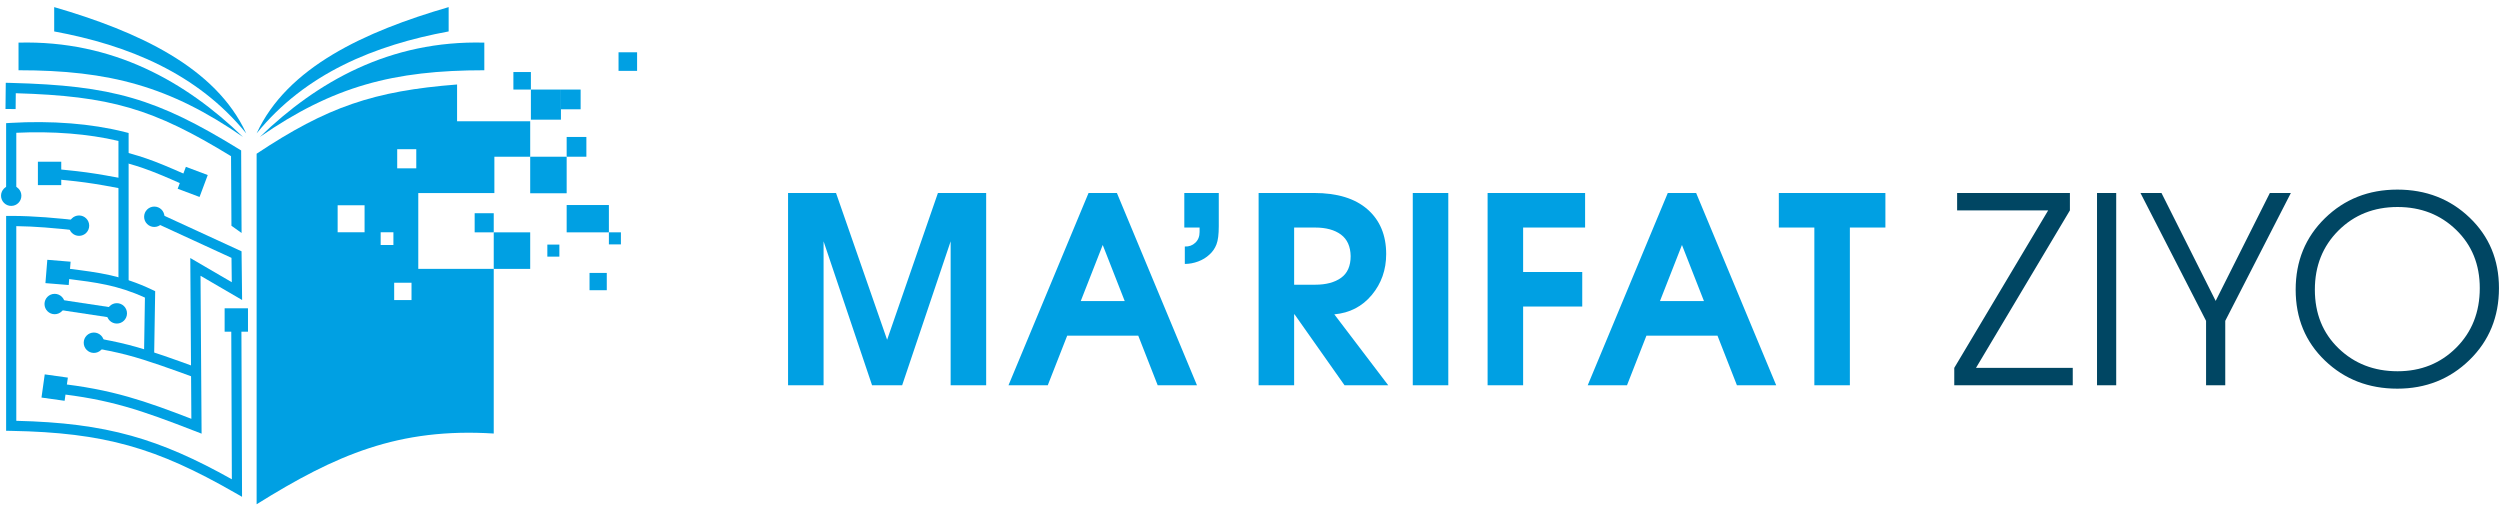 <svg width="176" height="36" viewBox="0 0 176 36" fill="none" xmlns="http://www.w3.org/2000/svg">
<path fill-rule="evenodd" clip-rule="evenodd" d="M3.815 0.5C3.815 1.071 3.815 1.642 3.815 2.213C9.005 3.172 13.897 5.157 17.334 9.392C15.183 4.716 9.703 2.214 3.815 0.5Z" fill="#00A0E3"/>
<path fill-rule="evenodd" clip-rule="evenodd" d="M1.304 3.001C1.304 3.649 1.304 4.298 1.304 4.946C7.702 4.946 11.951 6.071 17.107 9.642C13.093 5.757 7.948 2.825 1.304 3.001Z" fill="#00A0E3"/>
<path fill-rule="evenodd" clip-rule="evenodd" d="M31.585 0.5C31.585 1.071 31.585 1.642 31.585 2.213C26.395 3.172 21.503 5.157 18.066 9.392C20.217 4.716 25.697 2.214 31.585 0.5Z" fill="#00A0E3"/>
<path fill-rule="evenodd" clip-rule="evenodd" d="M34.096 3.001C34.096 3.649 34.096 4.298 34.096 4.946C27.698 4.946 23.449 6.071 18.293 9.642C22.307 5.757 27.452 2.825 34.096 3.001Z" fill="#00A0E3"/>
<path fill-rule="evenodd" clip-rule="evenodd" d="M18.066 10.823C18.066 19.049 18.066 27.274 18.066 35.5C23.655 32.011 28.07 30.106 34.759 30.52C34.759 26.657 34.759 22.793 34.759 18.93C32.989 18.93 31.218 18.93 29.447 18.93C29.447 17.15 29.447 15.37 29.447 13.59C31.233 13.59 33.019 13.59 34.804 13.59C34.804 12.738 34.804 11.886 34.804 11.033C35.645 11.033 36.486 11.033 37.326 11.033C37.326 10.2 37.326 9.368 37.326 8.536C35.61 8.536 33.894 8.536 32.178 8.536C32.178 7.673 32.178 6.811 32.178 5.948C26.331 6.402 23.036 7.516 18.066 10.823H18.066ZM26.799 16.352H27.696V17.25H26.799V16.352ZM27.75 19.903H28.971V21.126H27.75V19.903ZM23.77 14.452H25.666V16.352H23.77V14.452ZM27.963 10.504H29.306V11.85H27.963V10.504Z" fill="#00A0E3"/>
<path d="M0.387 7.673L0.406 5.828L0.767 5.837C4.347 5.929 6.91 6.204 9.307 6.902C11.708 7.6 13.924 8.716 16.807 10.488L16.977 10.592L17.007 16.401L16.294 15.895L16.265 10.996C13.516 9.316 11.39 8.253 9.109 7.589C6.859 6.934 4.441 6.661 1.111 6.563L1.1 7.678L0.387 7.673L0.387 7.673Z" fill="#00A0E3"/>
<path d="M5.524 16.243C4.745 16.154 3.953 16.073 3.156 16.013C2.487 15.963 1.816 15.929 1.147 15.92V29.625C4.332 29.701 6.854 30.011 9.248 30.679C11.572 31.328 13.767 32.312 16.322 33.742L16.279 22.528H16.993L17.04 34.976L16.503 34.669C13.762 33.099 11.474 32.044 9.057 31.369C6.636 30.693 4.072 30.392 0.783 30.333L0.431 30.327V15.2H0.789C1.587 15.2 2.398 15.237 3.209 15.298C4.011 15.358 4.814 15.441 5.605 15.531L5.524 16.244V16.243Z" fill="#00A0E3"/>
<path d="M0.431 13.779V8.671L0.768 8.651C2.129 8.57 3.57 8.574 4.995 8.688C6.291 8.792 7.579 8.988 8.784 9.294L9.055 9.363V19.994H8.339V9.923C7.253 9.665 6.101 9.497 4.938 9.403C3.66 9.301 2.373 9.289 1.147 9.348V13.779H0.431L0.431 13.779Z" fill="#00A0E3"/>
<path d="M11.011 14.935L17.005 17.692L17.045 21.121L14.117 19.414L14.192 30.529L13.703 30.34C11.834 29.616 10.348 29.057 8.833 28.627C7.326 28.198 5.788 27.897 3.811 27.685L3.887 26.973C5.909 27.189 7.482 27.498 9.026 27.937C10.427 28.335 11.804 28.841 13.472 29.484L13.396 18.165L16.317 19.868L16.297 18.153L10.714 15.585L11.011 14.935H11.011Z" fill="#00A0E3"/>
<path d="M13.683 26.574L13.677 26.571C12.921 26.295 12.164 26.018 11.324 25.729C10.915 25.588 10.501 25.45 10.099 25.324C9.679 25.193 9.269 25.073 8.884 24.974C8.09 24.769 7.32 24.625 6.549 24.481L6.544 24.48L6.675 23.777L6.68 23.777C7.458 23.923 8.236 24.068 9.06 24.281C9.485 24.39 9.904 24.512 10.312 24.64C10.739 24.774 11.154 24.913 11.556 25.051C12.334 25.318 13.127 25.608 13.921 25.898L13.929 25.901L13.683 26.574H13.683Z" fill="#00A0E3"/>
<path d="M10.137 25.068L10.203 20.951C8.282 20.073 6.745 19.88 4.756 19.63L3.998 19.533L4.088 18.823L4.843 18.918C6.967 19.185 8.591 19.389 10.716 20.4L10.925 20.499L10.851 25.079L10.137 25.068V25.068Z" fill="#00A0E3"/>
<path d="M3.372 11.851C3.783 11.888 4.194 11.924 4.74 11.979C5.199 12.025 5.654 12.076 6.102 12.137C6.997 12.26 7.875 12.424 8.752 12.588L8.763 12.59L8.631 13.294L8.622 13.292C7.756 13.13 6.89 12.968 6.007 12.847C5.563 12.786 5.117 12.736 4.67 12.691C4.31 12.655 3.81 12.611 3.311 12.566L3.372 11.851L3.372 11.851Z" fill="#00A0E3"/>
<path d="M8.792 10.697C9.114 10.787 9.436 10.878 9.763 10.98C10.108 11.087 10.478 11.213 10.898 11.373C11.734 11.693 12.774 12.153 13.812 12.614L13.524 13.27C12.493 12.813 11.463 12.356 10.643 12.043C10.234 11.887 9.879 11.766 9.55 11.664C9.203 11.556 8.903 11.471 8.602 11.387L8.792 10.697L8.792 10.697Z" fill="#00A0E3"/>
<path d="M31.212 26.3H29.22V28.297H31.212V26.3Z" fill="#00A0E3"/>
<path d="M37.375 5.071H36.143V6.305H37.375V5.071Z" fill="#00A0E3"/>
<path d="M39.49 6.305H37.375V8.425H39.49V6.305Z" fill="#00A0E3"/>
<path d="M40.876 6.305H39.49V7.694H40.876V6.305Z" fill="#00A0E3"/>
<path d="M44.851 3.681H43.545V4.989H44.851V3.681Z" fill="#00A0E3"/>
<path d="M37.326 16.357H34.759V18.93H37.326V16.357Z" fill="#00A0E3"/>
<path d="M34.759 15.011H33.416V16.357H34.759V15.011Z" fill="#00A0E3"/>
<path d="M39.893 11.033H37.326V13.606H39.893V11.033Z" fill="#00A0E3"/>
<path d="M41.281 9.642H39.893V11.033H41.281V9.642Z" fill="#00A0E3"/>
<path d="M42.866 14.434H39.893V16.357H42.866V14.434Z" fill="#00A0E3"/>
<path d="M43.712 16.356H42.866V17.205H43.712V16.356Z" fill="#00A0E3"/>
<path d="M39.38 17.219H38.533V18.067H39.38V17.219Z" fill="#00A0E3"/>
<path d="M42.717 19.214H41.503V20.431H42.717V19.214Z" fill="#00A0E3"/>
<path d="M0.789 14.496C1.184 14.496 1.505 14.175 1.505 13.779C1.505 13.382 1.184 13.061 0.789 13.061C0.394 13.061 0.073 13.382 0.073 13.779C0.073 14.175 0.394 14.496 0.789 14.496Z" fill="#00A0E3"/>
<path d="M5.564 16.604C5.96 16.604 6.28 16.283 6.28 15.887C6.28 15.49 5.96 15.169 5.564 15.169C5.169 15.169 4.848 15.49 4.848 15.887C4.848 16.283 5.169 16.604 5.564 16.604Z" fill="#00A0E3"/>
<path d="M10.862 15.978C11.258 15.978 11.578 15.656 11.578 15.26C11.578 14.864 11.258 14.543 10.862 14.543C10.467 14.543 10.146 14.864 10.146 15.26C10.146 15.656 10.467 15.978 10.862 15.978Z" fill="#00A0E3"/>
<path d="M3.849 22.121C4.244 22.121 4.565 21.8 4.565 21.403C4.565 21.007 4.244 20.686 3.849 20.686C3.453 20.686 3.133 21.007 3.133 21.403C3.133 21.8 3.453 22.121 3.849 22.121Z" fill="#00A0E3"/>
<path d="M8.225 22.779C8.621 22.779 8.941 22.457 8.941 22.061C8.941 21.665 8.621 21.343 8.225 21.343C7.83 21.343 7.509 21.665 7.509 22.061C7.509 22.457 7.83 22.779 8.225 22.779Z" fill="#00A0E3"/>
<path d="M6.61 24.846C7.005 24.846 7.326 24.524 7.326 24.128C7.326 23.732 7.005 23.411 6.61 23.411C6.214 23.411 5.894 23.732 5.894 24.128C5.894 24.524 6.214 24.846 6.61 24.846Z" fill="#00A0E3"/>
<path d="M3.901 21.049L8.277 21.706L8.174 22.416L3.797 21.758L3.901 21.049Z" fill="#00A0E3"/>
<path d="M4.312 11.385H2.668V13.033H4.312V11.385Z" fill="#00A0E3"/>
<path d="M14.625 12.323L13.086 11.745L12.509 13.288L14.048 13.866L14.625 12.323Z" fill="#00A0E3"/>
<path d="M4.97 18.424L3.331 18.29L3.198 19.932L4.837 20.066L4.97 18.424Z" fill="#00A0E3"/>
<path d="M4.777 26.584L3.149 26.356L2.921 27.988L4.549 28.216L4.777 26.584Z" fill="#00A0E3"/>
<path d="M17.458 21.704H15.814V23.351H17.458V21.704Z" fill="#00A0E3"/>
<path d="M55.479 27.125V13.586H58.856L62.453 23.92L66.03 13.586H69.426V27.125H66.925V16.989L63.511 27.125H61.394L57.98 16.989V27.125H55.479H55.479ZM70.997 27.125L76.634 13.586H78.63L84.268 27.125H81.502L80.133 23.63H75.131L73.762 27.125H70.997H70.997ZM76.084 21.197H79.181L77.632 17.245L76.084 21.197H76.084ZM83.375 16.019V13.586H85.802V15.928C85.802 16.501 85.748 16.928 85.638 17.208C85.529 17.489 85.364 17.727 85.145 17.922C84.926 18.129 84.662 18.291 84.351 18.407C84.041 18.523 83.728 18.581 83.411 18.581V17.355C83.703 17.367 83.95 17.279 84.15 17.089C84.351 16.9 84.451 16.647 84.451 16.33V16.019H83.374H83.375ZM88.606 27.125V13.586H92.512C94.143 13.586 95.397 13.97 96.273 14.739C97.149 15.507 97.587 16.556 97.587 17.885C97.587 18.995 97.249 19.956 96.574 20.767C95.898 21.578 95.019 22.032 93.936 22.13L97.733 27.125H94.657L91.137 22.13H91.107V27.125H88.606ZM91.107 16.019V20.044H92.585C93.352 20.044 93.96 19.883 94.411 19.559C94.861 19.236 95.086 18.727 95.086 18.032C95.074 17.349 94.846 16.843 94.402 16.513C93.957 16.184 93.352 16.019 92.585 16.019H91.106L91.107 16.019ZM99.459 27.125V13.586H101.96V27.125H99.459ZM104.727 27.125V13.586H111.591V16.019H107.228V19.148H111.39V21.581H107.228V27.125H104.727H104.727ZM111.774 27.125L117.412 13.586H119.408L125.045 27.125H122.28L120.911 23.63H115.909L114.54 27.125H111.774H111.774ZM116.861 21.197H119.959L118.41 17.245L116.861 21.197H116.861ZM127.73 27.125V16.019H125.229V13.586H132.732V16.019H130.231V27.125H127.73H127.73Z" fill="#00A0E3"/>
<path d="M137.58 27.125V25.899L144.191 14.812H137.781V13.586H145.721V14.812L139.11 25.899H145.922V27.125H137.58H137.58ZM147.63 27.125V13.586H148.981V27.125H147.63ZM155.307 27.125V22.587L150.689 13.586H152.168L155.983 21.184L159.798 13.586H161.277L156.658 22.587V27.125H155.307H155.307ZM168.771 13.348C170.791 13.348 172.489 14.006 173.864 15.324C175.239 16.641 175.927 18.294 175.927 20.282C175.927 22.307 175.236 23.993 173.855 25.341C172.474 26.688 170.779 27.362 168.771 27.362C166.751 27.362 165.053 26.704 163.678 25.386C162.303 24.069 161.615 22.404 161.615 20.392C161.615 18.379 162.303 16.702 163.678 15.36C165.053 14.019 166.751 13.348 168.771 13.348ZM168.789 26.136C170.432 26.136 171.808 25.585 172.915 24.481C174.022 23.377 174.576 21.977 174.576 20.282C174.576 18.623 174.022 17.257 172.915 16.184C171.808 15.11 170.432 14.573 168.789 14.573C167.122 14.573 165.735 15.126 164.627 16.229C163.52 17.333 162.966 18.721 162.966 20.392C162.966 22.075 163.523 23.453 164.637 24.526C165.75 25.6 167.134 26.136 168.789 26.136V26.136Z" fill="#004663"/>
</svg>
